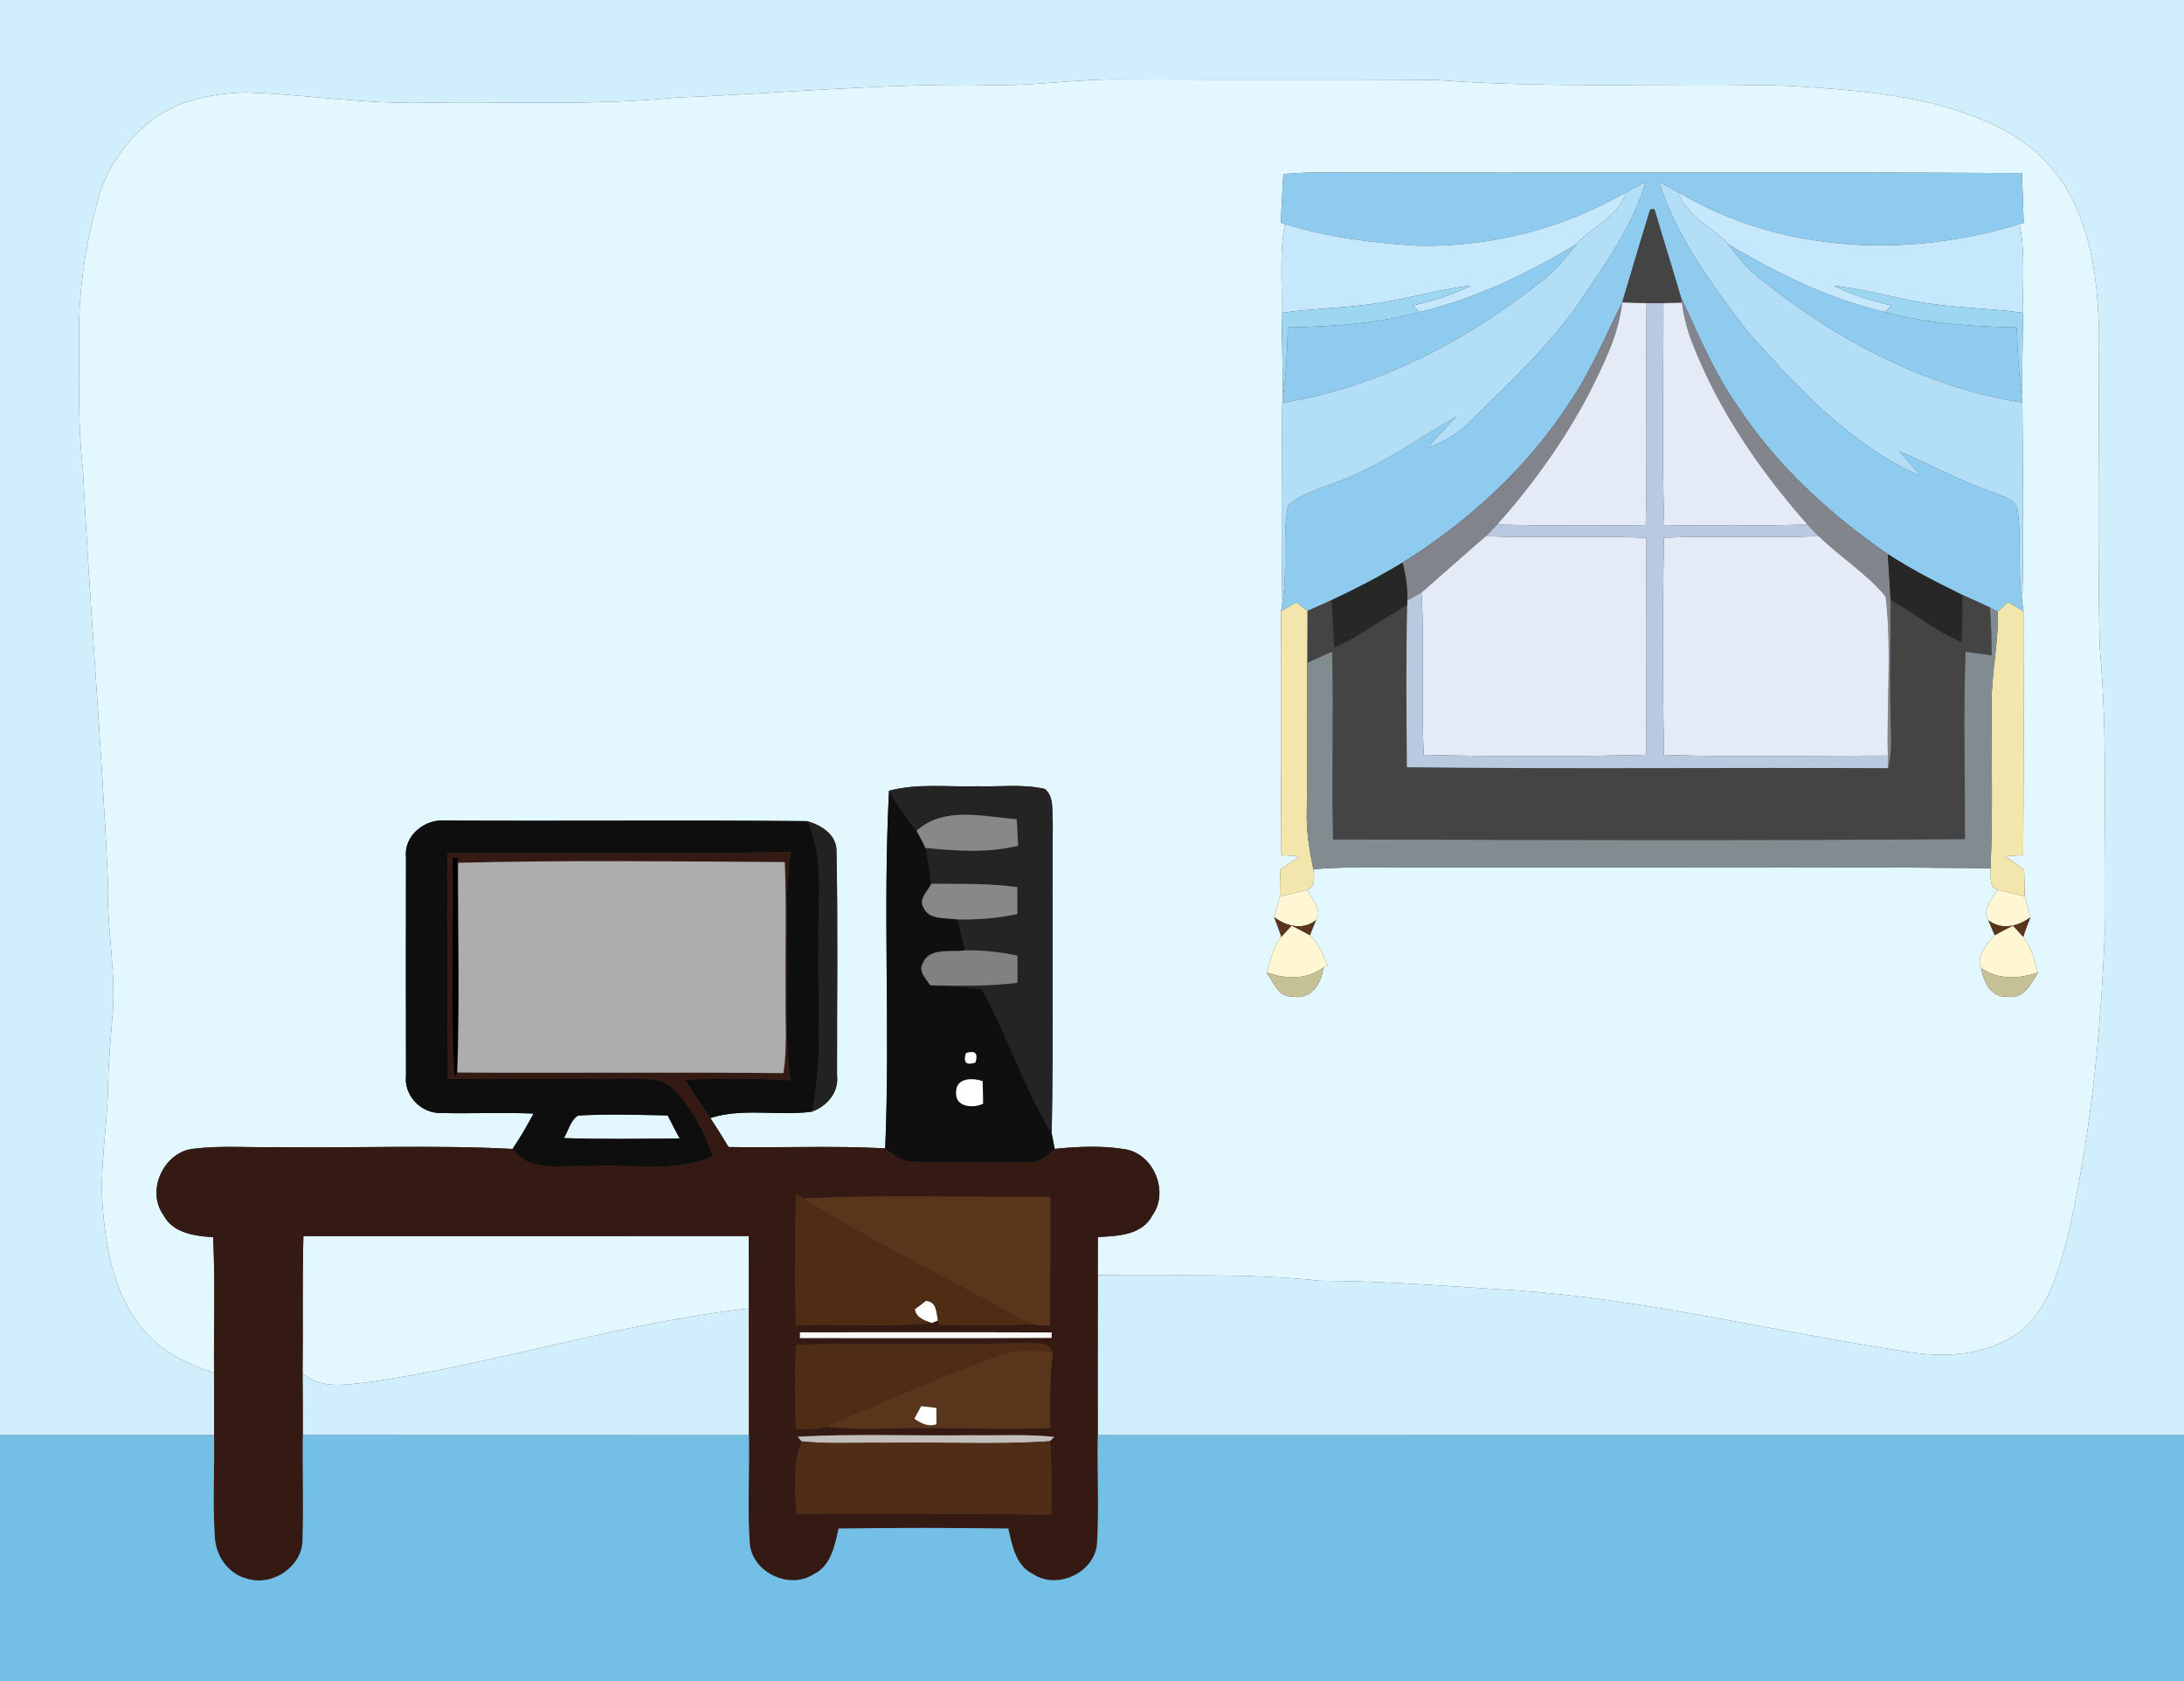 <?xml version="1.0" encoding="UTF-8" ?>
<!DOCTYPE svg PUBLIC "-//W3C//DTD SVG 1.1//EN" "http://www.w3.org/Graphics/SVG/1.1/DTD/svg11.dtd">
<svg width="382pt" height="294pt" viewBox="0 0 382 294" version="1.1" xmlns="http://www.w3.org/2000/svg">
<rect x="0" y="0" width="382" height="294" fill="#333333" stroke="none"/>
<g id="#d0eefcff">
<path fill="#d0eefc" opacity="1.00" d=" M 0.00 0.00 L 382.00 0.00 L 382.00 251.00 C 318.67 251.01 255.34 250.99 192.00 251.01 C 192.00 241.68 191.99 232.35 192.01 223.01 C 205.00 223.20 218.02 222.61 230.97 223.99 C 242.41 224.02 253.83 224.99 265.25 225.68 C 288.08 227.28 310.35 232.89 332.93 236.30 C 339.94 237.57 347.80 237.17 353.64 232.66 C 358.35 228.63 360.02 222.32 361.60 216.57 C 365.64 199.00 367.44 180.98 368.14 162.99 C 367.87 146.34 368.79 129.65 367.24 113.04 C 366.87 94.70 367.12 76.34 367.14 58.00 C 366.91 49.58 365.92 40.79 361.67 33.37 C 358.65 28.12 353.83 24.07 348.32 21.65 C 337.28 16.56 324.97 15.81 313.03 15.01 C 292.37 14.42 271.65 15.60 251.02 13.97 C 232.68 13.87 214.34 13.97 196.00 13.89 C 188.32 13.78 180.69 15.11 173.00 14.87 C 154.63 14.54 136.33 16.36 117.99 17.09 C 103.70 18.52 89.33 17.73 75.00 17.96 C 64.30 18.31 53.71 16.53 43.04 16.17 C 36.72 16.32 29.95 17.74 25.18 22.17 C 21.54 25.45 18.65 29.63 17.31 34.38 C 15.08 42.04 13.83 50.02 13.82 58.01 C 13.87 66.10 13.58 74.21 14.51 82.27 C 15.70 106.19 17.78 130.07 18.87 153.99 C 18.56 162.01 20.40 169.96 19.66 177.97 C 19.31 181.97 18.97 185.99 18.89 190.01 C 18.78 197.34 17.30 204.63 18.03 211.97 C 18.70 219.52 20.36 227.57 25.73 233.27 C 28.81 236.74 33.15 238.64 37.44 240.14 C 37.45 243.76 37.45 247.38 37.44 251.00 C 24.96 250.99 12.48 251.00 0.00 251.00 L 0.00 0.00 Z" />
<path fill="#d0eefc" opacity="1.00" d=" M 63.89 241.81 C 86.47 238.64 108.30 231.35 130.99 228.84 C 131.00 236.23 131.00 243.62 131.00 251.01 C 104.99 250.99 78.98 251.01 52.96 250.99 C 52.97 247.39 52.95 243.79 52.92 240.19 C 55.94 242.93 60.19 242.17 63.89 241.81 Z" />
</g>
<g id="#e3f7ffff">
<path fill="#e3f7ff" opacity="1.00" d=" M 173.00 14.87 C 180.69 15.11 188.32 13.78 196.00 13.89 C 214.34 13.97 232.68 13.87 251.02 13.97 C 271.65 15.60 292.37 14.42 313.03 15.01 C 324.97 15.81 337.28 16.56 348.32 21.65 C 353.83 24.07 358.65 28.12 361.67 33.37 C 365.92 40.79 366.91 49.58 367.14 58.00 C 367.12 76.34 366.87 94.70 367.24 113.04 C 368.79 129.65 367.87 146.34 368.14 162.99 C 367.44 180.98 365.64 199.00 361.60 216.57 C 360.02 222.32 358.35 228.63 353.64 232.66 C 347.80 237.17 339.94 237.57 332.93 236.30 C 310.35 232.89 288.08 227.28 265.25 225.68 C 253.83 224.99 242.41 224.02 230.97 223.99 C 218.02 222.61 205.00 223.20 192.01 223.01 C 192.01 220.79 192.02 218.56 192.02 216.34 C 195.46 216.17 199.75 216.05 201.57 212.54 C 204.51 208.43 201.82 201.85 196.85 201.00 C 192.76 200.31 188.58 200.52 184.47 200.92 C 184.34 200.25 184.08 198.91 183.95 198.25 C 184.31 180.15 183.98 162.05 184.14 143.95 C 183.93 141.98 184.49 139.38 182.74 137.97 C 178.90 137.08 174.90 137.63 171.00 137.51 C 165.84 137.67 160.56 136.95 155.50 138.29 C 154.40 159.10 155.71 180.01 154.83 200.83 C 145.71 200.34 136.56 200.77 127.43 200.60 C 126.40 198.89 125.35 197.19 124.25 195.53 C 129.99 193.70 136.11 195.22 142.00 194.42 C 144.69 193.42 146.76 191.05 146.40 188.04 C 146.38 175.02 146.57 161.99 146.31 148.98 C 146.40 146.02 143.71 144.33 141.20 143.61 C 120.12 143.41 99.04 143.62 77.96 143.50 C 74.33 143.16 70.60 146.10 71.01 149.94 C 70.98 162.64 70.99 175.36 71.01 188.06 C 70.60 191.54 73.60 194.73 77.07 194.65 C 82.48 194.79 87.90 194.51 93.32 194.75 C 92.19 196.86 91.01 198.95 89.65 200.93 C 75.79 200.21 61.88 200.82 48.00 200.62 C 43.35 200.71 38.68 200.32 34.05 200.88 C 28.79 201.25 25.49 208.08 28.53 212.40 C 30.15 215.65 34.04 216.17 37.27 216.37 C 37.68 224.29 37.36 232.22 37.44 240.14 C 33.15 238.64 28.81 236.74 25.73 233.27 C 20.36 227.57 18.70 219.52 18.03 211.97 C 17.30 204.63 18.78 197.34 18.89 190.01 C 18.97 185.99 19.31 181.97 19.66 177.97 C 20.40 169.96 18.56 162.01 18.87 153.99 C 17.78 130.07 15.70 106.19 14.51 82.27 C 13.58 74.21 13.87 66.10 13.82 58.01 C 13.83 50.02 15.08 42.04 17.31 34.38 C 18.65 29.63 21.54 25.45 25.18 22.17 C 29.95 17.74 36.72 16.32 43.04 16.17 C 53.71 16.53 64.30 18.31 75.00 17.96 C 89.33 17.73 103.70 18.52 117.99 17.09 C 136.33 16.36 154.63 14.54 173.00 14.87 M 224.47 30.44 C 224.29 33.28 224.15 36.12 224.03 38.96 L 224.76 39.17 C 223.73 44.29 224.30 49.53 224.16 54.70 C 224.28 59.61 224.30 64.52 224.41 69.43 L 224.28 70.44 C 224.16 82.06 224.08 93.68 224.30 105.30 C 224.25 105.70 224.14 106.50 224.08 106.90 C 224.02 121.11 224.04 135.33 224.12 149.54 C 225.17 149.59 226.22 149.70 227.28 149.76 C 226.16 150.55 225.03 151.32 223.90 152.09 C 223.88 153.65 223.87 155.21 223.86 156.78 C 223.52 157.99 223.19 159.20 222.87 160.42 C 223.33 161.55 223.73 162.70 224.13 163.85 C 222.59 165.58 222.24 167.97 221.54 170.09 C 222.74 171.74 223.56 174.42 226.06 174.27 C 229.21 174.97 231.23 172.00 231.44 169.22 L 232.20 168.83 C 231.34 167.00 230.72 164.91 229.10 163.58 C 229.45 162.69 229.81 161.80 230.19 160.92 C 231.44 159.14 229.38 157.15 228.65 155.58 C 230.10 155.23 229.89 153.15 229.71 152.01 C 237.46 151.40 245.24 151.81 253.00 151.69 C 284.72 151.79 316.44 151.51 348.16 151.84 C 348.31 153.01 347.79 155.24 349.35 155.58 C 348.57 157.20 346.60 159.05 347.78 160.95 C 348.16 161.82 348.54 162.70 348.90 163.58 C 347.53 164.98 345.56 167.30 346.52 169.30 C 346.93 171.62 348.18 174.47 351.00 174.30 C 353.87 174.85 355.26 172.15 356.46 170.09 C 355.75 167.96 355.41 165.58 353.87 163.85 C 354.26 162.70 354.67 161.55 355.13 160.43 C 354.80 159.20 354.47 157.98 354.14 156.76 C 354.10 155.20 354.07 153.65 354.04 152.10 C 352.94 151.32 351.84 150.54 350.76 149.75 C 351.79 149.68 352.83 149.61 353.87 149.55 C 353.97 135.34 353.96 121.12 353.92 106.90 C 353.87 106.50 353.76 105.71 353.71 105.31 C 354.00 93.68 353.80 82.04 353.73 70.41 L 353.61 69.42 C 353.74 64.52 353.75 59.61 353.86 54.71 C 353.71 49.53 354.29 44.29 353.25 39.18 L 353.96 38.97 C 353.85 36.08 353.76 33.18 353.66 30.28 C 313.44 30.04 273.22 30.30 233.00 30.15 C 230.15 30.10 227.30 30.21 224.47 30.44 Z" />
<path fill="#e3f7ff" opacity="1.00" d=" M 101.13 195.09 C 106.34 194.80 111.56 194.98 116.78 195.07 C 117.45 196.43 118.16 197.77 118.89 199.12 C 112.13 199.15 105.37 199.27 98.62 199.04 C 99.45 197.74 99.74 195.92 101.13 195.09 Z" />
<path fill="#e3f7ff" opacity="1.00" d=" M 53.07 216.18 C 79.03 216.17 104.99 216.20 130.96 216.17 C 131.00 220.39 131.00 224.62 130.99 228.84 C 108.30 231.35 86.47 238.64 63.89 241.81 C 60.19 242.17 55.94 242.93 52.92 240.19 C 53.03 232.18 52.84 224.18 53.07 216.18 Z" />
</g>
<g id="#8ecbefff">
<path fill="#8ecbef" opacity="1.00" d=" M 224.47 30.44 C 227.30 30.21 230.15 30.10 233.00 30.15 C 273.22 30.30 313.44 30.04 353.66 30.28 C 353.76 33.18 353.85 36.08 353.96 38.97 L 353.25 39.18 C 333.65 45.24 311.44 44.28 293.57 33.63 C 292.44 33.01 291.30 32.39 290.17 31.79 C 293.29 41.62 299.62 50.03 305.80 58.14 C 314.52 67.88 323.78 77.95 335.98 83.28 C 334.71 81.80 333.43 80.34 332.14 78.87 C 337.74 81.27 343.08 84.25 348.87 86.18 C 350.28 86.93 352.62 87.25 352.88 89.15 C 353.65 94.50 352.83 99.96 353.71 105.31 C 353.76 105.71 353.87 106.50 353.92 106.90 C 353.02 106.37 352.13 105.84 351.24 105.32 C 350.63 105.86 350.02 106.41 349.42 106.96 C 349.08 106.78 348.41 106.43 348.07 106.25 C 346.46 105.49 344.83 104.79 343.22 104.04 C 338.76 101.88 334.35 99.60 330.19 96.91 C 320.05 89.91 310.77 81.43 303.96 71.09 C 299.78 65.19 297.07 58.46 293.99 51.96 C 292.49 46.82 290.88 41.72 289.37 36.59 C 289.18 36.60 288.82 36.62 288.64 36.63 C 286.96 42.04 285.37 47.47 283.74 52.89 C 280.75 58.82 278.23 65.02 274.45 70.52 C 267.03 81.88 256.80 91.22 245.33 98.39 C 241.32 100.81 237.17 102.97 232.93 104.95 C 231.52 105.60 230.10 106.22 228.69 106.85 C 228.03 106.35 227.38 105.85 226.73 105.35 C 225.84 105.86 224.96 106.38 224.08 106.90 C 224.14 106.50 224.25 105.70 224.30 105.30 C 225.30 99.70 224.20 93.94 225.30 88.36 C 228.64 85.58 233.17 84.91 236.99 82.98 C 243.28 80.25 248.84 76.17 254.80 72.84 C 253.05 74.61 251.33 76.42 249.71 78.32 C 252.35 77.32 254.88 75.97 256.87 73.92 C 263.64 67.32 270.65 60.84 276.10 53.06 C 280.64 46.36 285.53 39.66 287.82 31.79 C 286.68 32.39 285.56 33.01 284.43 33.62 C 273.41 39.99 260.65 43.27 247.93 42.97 C 240.11 42.53 232.26 41.51 224.76 39.17 L 224.03 38.96 C 224.15 36.12 224.29 33.28 224.47 30.44 Z" />
<path fill="#8ecbef" opacity="1.00" d=" M 248.30 54.57 C 258.08 52.22 267.24 47.84 275.80 42.63 C 274.04 44.90 272.24 47.17 269.95 48.93 C 256.71 59.51 241.15 67.76 224.28 70.44 L 224.41 69.43 C 224.95 65.40 225.15 61.33 225.26 57.27 C 233.00 57.10 240.80 56.65 248.30 54.57 Z" />
<path fill="#8ecbef" opacity="1.00" d=" M 302.20 42.63 C 310.76 47.83 319.91 52.24 329.70 54.57 C 337.20 56.64 345.00 57.11 352.75 57.26 C 352.87 61.32 353.08 65.39 353.61 69.42 L 353.73 70.41 C 336.85 67.75 321.29 59.52 308.05 48.93 C 305.75 47.18 303.95 44.90 302.20 42.63 Z" />
</g>
<g id="#b2def7ff">
<path fill="#b2def7" opacity="1.00" d=" M 284.43 33.62 C 285.56 33.01 286.68 32.39 287.82 31.79 C 285.53 39.66 280.64 46.36 276.10 53.06 C 270.65 60.84 263.64 67.32 256.87 73.92 C 254.88 75.97 252.35 77.32 249.71 78.32 C 251.33 76.42 253.05 74.61 254.80 72.84 C 248.84 76.17 243.28 80.25 236.99 82.98 C 233.17 84.91 228.64 85.58 225.30 88.36 C 224.20 93.94 225.30 99.70 224.30 105.30 C 224.08 93.68 224.16 82.06 224.28 70.44 C 241.15 67.76 256.71 59.51 269.95 48.93 C 272.24 47.17 274.04 44.90 275.80 42.63 C 278.60 39.57 283.15 37.85 284.43 33.62 Z" />
<path fill="#b2def7" opacity="1.00" d=" M 290.17 31.79 C 291.30 32.39 292.44 33.01 293.57 33.63 C 294.84 37.85 299.40 39.56 302.20 42.63 C 303.95 44.90 305.75 47.18 308.05 48.93 C 321.29 59.52 336.85 67.75 353.73 70.41 C 353.80 82.04 354.00 93.68 353.71 105.31 C 352.83 99.96 353.65 94.50 352.88 89.15 C 352.62 87.25 350.28 86.93 348.87 86.18 C 343.08 84.25 337.74 81.27 332.14 78.87 C 333.43 80.34 334.71 81.80 335.98 83.28 C 323.78 77.95 314.52 67.88 305.80 58.14 C 299.62 50.03 293.29 41.62 290.17 31.79 Z" />
</g>
<g id="#c5e8fcff">
<path fill="#c5e8fc" opacity="1.00" d=" M 247.93 42.97 C 260.65 43.27 273.41 39.99 284.43 33.62 C 283.15 37.85 278.60 39.57 275.80 42.63 C 267.24 47.84 258.08 52.22 248.30 54.57 C 248.01 54.28 247.43 53.70 247.13 53.41 C 250.60 52.60 254.05 51.61 257.22 49.96 C 251.41 50.61 245.82 52.40 240.03 53.16 C 234.76 53.89 229.43 53.98 224.16 54.70 C 224.30 49.53 223.73 44.29 224.76 39.17 C 232.26 41.51 240.11 42.53 247.93 42.97 Z" />
<path fill="#c5e8fc" opacity="1.00" d=" M 302.20 42.63 C 299.40 39.56 294.84 37.85 293.57 33.63 C 311.44 44.28 333.65 45.24 353.25 39.18 C 354.29 44.29 353.71 49.53 353.86 54.71 C 347.68 53.85 341.40 53.87 335.26 52.73 C 330.42 51.87 325.67 50.50 320.78 49.96 C 323.95 51.61 327.39 52.60 330.86 53.41 C 330.57 53.70 329.99 54.28 329.70 54.57 C 319.91 52.24 310.76 47.83 302.20 42.63 Z" />
</g>
<g id="#444444ff">
<path fill="#444444" opacity="1.00" d=" M 288.64 36.63 C 288.82 36.62 289.18 36.60 289.37 36.59 C 290.88 41.72 292.49 46.82 293.99 51.96 L 294.17 52.94 C 293.36 52.96 291.75 53.00 290.95 53.02 C 290.21 53.02 288.73 53.02 288.00 53.02 C 286.57 52.99 285.15 52.95 283.74 52.89 C 285.37 47.47 286.96 42.04 288.64 36.63 Z" />
<path fill="#444444" opacity="1.00" d=" M 343.22 104.04 C 344.83 104.79 346.46 105.49 348.07 106.25 C 348.26 109.03 348.34 111.82 348.37 114.62 C 346.84 114.41 345.32 114.20 343.80 113.99 C 343.38 124.91 343.73 135.84 343.69 146.76 C 306.85 147.03 270.01 146.91 233.17 146.82 C 232.87 135.86 233.28 124.90 233.00 113.95 C 231.55 114.60 230.10 115.26 228.65 115.92 C 228.66 112.90 228.67 109.87 228.69 106.85 C 230.10 106.22 231.52 105.60 232.93 104.95 C 233.06 107.71 233.21 110.47 233.39 113.23 C 237.93 111.28 241.80 108.18 246.12 105.83 C 245.91 115.28 246.00 124.74 246.07 134.18 C 274.12 134.51 302.19 134.21 330.25 134.34 C 331.01 131.28 330.72 128.11 330.67 125.00 C 330.49 118.30 330.72 111.61 330.68 104.92 C 334.86 107.29 338.61 110.38 343.06 112.26 C 343.20 109.52 343.26 106.78 343.22 104.04 Z" />
</g>
<g id="#9dd6f1ff">
<path fill="#9dd6f1" opacity="1.00" d=" M 240.03 53.16 C 245.82 52.40 251.41 50.61 257.22 49.96 C 254.05 51.61 250.60 52.60 247.13 53.41 C 247.43 53.70 248.01 54.28 248.30 54.57 C 240.80 56.65 233.00 57.10 225.26 57.27 C 225.15 61.33 224.95 65.40 224.41 69.43 C 224.30 64.52 224.28 59.61 224.16 54.70 C 229.43 53.98 234.76 53.89 240.03 53.16 Z" />
<path fill="#9dd6f1" opacity="1.00" d=" M 320.78 49.96 C 325.67 50.50 330.42 51.87 335.26 52.73 C 341.40 53.87 347.68 53.85 353.86 54.71 C 353.75 59.61 353.74 64.52 353.61 69.42 C 353.08 65.39 352.87 61.32 352.75 57.26 C 345.00 57.11 337.20 56.64 329.70 54.57 C 329.99 54.28 330.57 53.70 330.86 53.41 C 327.39 52.60 323.95 51.61 320.78 49.96 Z" />
</g>
<g id="#82868cff">
<path fill="#82868c" opacity="1.00" d=" M 293.99 51.96 C 297.07 58.46 299.78 65.19 303.96 71.09 C 310.77 81.43 320.05 89.91 330.19 96.91 C 330.35 99.58 330.56 102.24 330.68 104.92 C 330.72 111.61 330.49 118.30 330.67 125.00 C 330.72 128.11 331.01 131.28 330.25 134.34 C 330.24 133.79 330.21 132.70 330.20 132.15 C 329.98 122.89 330.89 113.54 329.82 104.34 C 326.46 100.28 321.89 97.46 318.13 93.79 C 317.45 93.13 316.79 92.46 316.16 91.76 C 307.84 82.33 300.57 71.78 296.00 60.00 C 295.09 57.73 294.53 55.34 294.17 52.94 L 293.99 51.96 Z" />
</g>
<g id="#81858bff">
<path fill="#81858b" opacity="1.00" d=" M 274.45 70.52 C 278.23 65.02 280.75 58.82 283.74 52.89 C 283.11 58.64 280.40 63.86 277.87 68.97 C 273.50 77.19 268.05 84.82 261.84 91.76 C 261.20 92.45 260.54 93.13 259.87 93.79 C 256.09 97.04 252.38 100.37 248.62 103.64 C 247.80 104.11 246.98 104.56 246.14 105.00 C 246.22 102.76 245.86 100.55 245.33 98.39 C 256.80 91.22 267.03 81.88 274.45 70.52 Z" />
</g>
<g id="#e4ebf7ff">
<path fill="#e4ebf7" opacity="1.00" d=" M 283.74 52.89 C 285.15 52.95 286.57 52.99 288.00 53.02 C 287.83 65.96 288.15 78.90 287.85 91.84 C 279.18 91.99 270.51 91.95 261.84 91.76 C 268.05 84.82 273.50 77.19 277.87 68.97 C 280.40 63.86 283.11 58.64 283.74 52.89 Z" />
<path fill="#e4ebf7" opacity="1.00" d=" M 290.95 53.02 C 291.75 53.00 293.36 52.96 294.17 52.94 C 294.53 55.34 295.09 57.73 296.00 60.00 C 300.57 71.78 307.84 82.33 316.16 91.76 C 307.81 91.95 299.45 92.00 291.09 91.84 C 290.65 78.91 290.97 65.96 290.95 53.02 Z" />
<path fill="#e4ebf7" opacity="1.00" d=" M 248.62 103.64 C 252.38 100.37 256.09 97.04 259.87 93.79 C 269.21 94.11 278.55 93.70 287.89 94.05 C 288.02 106.70 288.02 119.36 287.89 132.01 C 274.94 132.35 261.97 132.33 249.02 132.02 C 248.56 122.57 249.20 113.10 248.62 103.64 Z" />
<path fill="#e4ebf7" opacity="1.00" d=" M 291.04 94.04 C 300.06 93.71 309.10 94.10 318.13 93.79 C 321.89 97.46 326.46 100.28 329.82 104.34 C 330.89 113.54 329.98 122.89 330.20 132.15 C 317.15 132.14 304.08 132.45 291.04 132.02 C 290.80 119.37 290.79 106.70 291.04 94.04 Z" />
</g>
<g id="#b8c9e0ff">
<path fill="#b8c9e0" opacity="1.00" d=" M 288.00 53.02 C 288.73 53.02 290.21 53.02 290.95 53.02 C 290.97 65.96 290.65 78.91 291.09 91.84 C 299.45 92.00 307.81 91.95 316.16 91.76 C 316.79 92.46 317.45 93.13 318.13 93.79 C 309.10 94.10 300.06 93.71 291.04 94.04 C 290.79 106.70 290.80 119.37 291.04 132.02 C 304.08 132.45 317.15 132.14 330.20 132.15 C 330.21 132.70 330.24 133.79 330.25 134.34 C 302.19 134.21 274.12 134.51 246.07 134.18 C 246.00 124.74 245.91 115.28 246.12 105.83 L 246.14 105.00 C 246.98 104.56 247.80 104.11 248.62 103.64 C 249.20 113.10 248.56 122.57 249.02 132.02 C 261.97 132.33 274.94 132.35 287.89 132.01 C 288.02 119.36 288.02 106.70 287.89 94.05 C 278.55 93.70 269.21 94.11 259.87 93.79 C 260.54 93.13 261.20 92.45 261.84 91.76 C 270.51 91.95 279.18 91.99 287.85 91.84 C 288.15 78.90 287.83 65.96 288.00 53.02 Z" />
</g>
<g id="#272727ff">
<path fill="#272727" opacity="1.00" d=" M 330.19 96.91 C 334.35 99.60 338.76 101.88 343.22 104.04 C 343.26 106.78 343.20 109.52 343.06 112.26 C 338.61 110.38 334.86 107.29 330.68 104.92 C 330.56 102.24 330.35 99.58 330.19 96.91 Z" />
<path fill="#272727" opacity="1.00" d=" M 232.93 104.95 C 237.17 102.97 241.32 100.81 245.33 98.39 C 245.86 100.55 246.22 102.76 246.14 105.00 L 246.12 105.83 C 241.80 108.18 237.93 111.28 233.39 113.23 C 233.21 110.47 233.06 107.71 232.93 104.95 Z" />
</g>
<g id="#f2e6adff">
<path fill="#f2e6ad" opacity="1.00" d=" M 224.08 106.90 C 224.96 106.38 225.84 105.86 226.73 105.35 C 227.38 105.85 228.03 106.35 228.69 106.85 C 228.67 109.87 228.66 112.90 228.65 115.92 C 228.60 124.62 228.70 133.31 228.57 142.00 C 228.47 145.38 229.04 148.71 229.71 152.01 C 229.89 153.15 230.10 155.23 228.65 155.58 C 227.07 156.03 225.46 156.40 223.86 156.78 C 223.87 155.21 223.88 153.65 223.90 152.09 C 225.03 151.32 226.16 150.55 227.28 149.76 C 226.22 149.70 225.17 149.59 224.12 149.54 C 224.04 135.33 224.02 121.11 224.08 106.90 Z" />
<path fill="#f2e6ad" opacity="1.00" d=" M 351.24 105.32 C 352.13 105.84 353.02 106.37 353.92 106.90 C 353.96 121.12 353.97 135.34 353.87 149.55 C 352.83 149.61 351.79 149.68 350.76 149.75 C 351.84 150.54 352.94 151.32 354.04 152.10 C 354.07 153.65 354.10 155.20 354.14 156.76 C 352.53 156.39 350.93 156.03 349.35 155.58 C 347.79 155.24 348.31 153.01 348.16 151.84 C 348.58 142.22 348.31 132.59 348.34 122.97 C 348.34 117.61 349.59 112.33 349.42 106.96 C 350.02 106.41 350.63 105.86 351.24 105.32 Z" />
</g>
<g id="#818c91ff">
<path fill="#818c91" opacity="1.00" d=" M 348.07 106.25 C 348.41 106.43 349.08 106.78 349.42 106.96 C 349.59 112.33 348.34 117.61 348.34 122.97 C 348.31 132.59 348.58 142.22 348.16 151.84 C 316.44 151.51 284.72 151.79 253.00 151.69 C 245.24 151.81 237.46 151.40 229.71 152.01 C 229.04 148.71 228.47 145.38 228.57 142.00 C 228.70 133.31 228.60 124.62 228.65 115.92 C 230.10 115.26 231.55 114.60 233.00 113.95 C 233.28 124.90 232.87 135.86 233.17 146.82 C 270.01 146.91 306.85 147.03 343.69 146.76 C 343.73 135.84 343.38 124.91 343.80 113.99 C 345.32 114.20 346.84 114.41 348.37 114.62 C 348.34 111.82 348.26 109.03 348.07 106.25 Z" />
</g>
<g id="#242424ff">
<path fill="#242424" opacity="1.00" d=" M 155.50 138.29 C 160.56 136.95 165.84 137.67 171.00 137.51 C 174.90 137.63 178.90 137.08 182.74 137.97 C 184.49 139.38 183.93 141.98 184.14 143.95 C 183.98 162.05 184.31 180.15 183.95 198.25 C 179.10 190.25 176.22 181.21 171.76 173.05 C 168.76 172.56 165.71 172.62 162.69 172.32 C 167.78 172.39 172.89 172.54 177.96 171.87 C 177.96 170.29 177.97 168.71 177.97 167.13 C 174.95 166.48 171.87 166.16 168.78 166.21 C 168.31 164.42 167.90 162.63 167.54 160.81 C 171.03 160.86 174.52 160.59 177.94 159.86 C 177.94 158.29 177.94 156.72 177.93 155.15 C 172.94 154.45 167.90 154.60 162.88 154.56 C 162.62 152.46 162.32 150.36 161.87 148.30 C 167.26 148.81 172.77 149.22 178.08 147.91 C 178.00 146.37 177.91 144.82 177.83 143.28 C 172.05 142.81 165.06 140.96 160.31 145.30 C 158.51 143.10 156.86 140.78 155.50 138.29 Z" />
</g>
<g id="#0f0f0fff">
<path fill="#0f0f0f" opacity="1.00" d=" M 154.83 200.83 C 155.71 180.01 154.40 159.10 155.50 138.29 C 156.86 140.78 158.51 143.10 160.31 145.30 C 160.87 146.28 161.40 147.27 161.87 148.30 C 162.32 150.36 162.62 152.46 162.88 154.56 C 162.34 155.81 160.70 157.10 161.44 158.58 C 162.42 160.98 165.46 160.48 167.54 160.81 C 167.90 162.63 168.31 164.42 168.78 166.21 C 166.34 166.60 162.63 165.60 161.41 168.43 C 160.55 169.91 161.99 171.14 162.69 172.32 C 165.71 172.62 168.76 172.56 171.76 173.05 C 176.22 181.21 179.10 190.25 183.95 198.25 C 184.08 198.91 184.34 200.25 184.47 200.92 C 183.15 201.94 181.90 203.42 180.04 203.23 C 173.35 203.31 166.64 203.28 159.94 203.18 C 157.91 203.31 156.30 202.04 154.83 200.83 M 168.96 184.17 C 168.43 185.80 168.98 186.36 170.61 185.83 C 171.12 184.21 170.57 183.66 168.96 184.17 M 167.23 191.04 C 167.05 193.61 170.16 193.89 171.95 193.03 C 171.94 191.70 171.91 190.38 171.87 189.07 C 170.09 188.46 167.18 188.48 167.23 191.04 Z" />
</g>
<g id="#888888ff">
<path fill="#888888" opacity="1.00" d=" M 160.31 145.30 C 165.06 140.96 172.05 142.81 177.83 143.28 C 177.91 144.82 178.00 146.37 178.08 147.91 C 172.77 149.22 167.26 148.81 161.87 148.30 C 161.40 147.27 160.87 146.28 160.31 145.30 Z" />
<path fill="#888888" opacity="1.00" d=" M 161.44 158.58 C 160.70 157.10 162.34 155.81 162.88 154.56 C 167.90 154.60 172.94 154.45 177.93 155.15 C 177.94 156.72 177.94 158.29 177.94 159.86 C 174.52 160.59 171.03 160.86 167.54 160.81 C 165.46 160.48 162.42 160.98 161.44 158.58 Z" />
</g>
<g id="#0e0e0eff">
<path fill="#0e0e0e" opacity="1.00" d=" M 71.01 149.94 C 70.60 146.10 74.33 143.16 77.96 143.50 C 99.04 143.62 120.12 143.41 141.20 143.61 C 144.35 150.32 142.93 157.86 143.17 165.00 C 142.90 174.81 144.06 184.74 142.00 194.42 C 136.11 195.22 129.99 193.70 124.25 195.53 C 122.74 193.33 121.26 191.12 119.84 188.86 C 125.98 188.47 132.13 188.63 138.27 188.92 C 137.48 183.31 137.58 177.64 137.68 172.00 C 137.84 164.33 137.11 156.61 138.36 149.00 C 118.34 149.41 98.32 148.94 78.31 149.24 C 78.32 162.39 78.27 175.53 78.34 188.68 C 89.24 188.73 100.14 188.64 111.04 188.61 C 113.29 188.76 115.94 188.58 117.65 190.34 C 120.98 193.59 123.10 197.85 124.70 202.18 C 117.88 205.27 110.22 203.47 103.00 203.96 C 98.53 203.62 92.67 205.27 89.65 200.93 C 91.01 198.95 92.19 196.86 93.32 194.75 C 87.90 194.51 82.48 194.79 77.07 194.65 C 73.60 194.73 70.60 191.54 71.01 188.06 C 70.99 175.36 70.98 162.64 71.01 149.94 M 101.13 195.09 C 99.74 195.92 99.45 197.74 98.62 199.04 C 105.37 199.27 112.13 199.15 118.89 199.12 C 118.16 197.77 117.45 196.43 116.78 195.07 C 111.56 194.98 106.34 194.80 101.13 195.09 Z" />
</g>
<g id="#222222ff">
<path fill="#222222" opacity="1.00" d=" M 141.20 143.61 C 143.71 144.33 146.40 146.02 146.31 148.98 C 146.57 161.99 146.38 175.02 146.40 188.04 C 146.76 191.05 144.69 193.42 142.00 194.42 C 144.06 184.74 142.90 174.81 143.17 165.00 C 142.93 157.86 144.35 150.32 141.20 143.61 Z" />
</g>
<g id="#351913ff">
<path fill="#351913" opacity="1.00" d=" M 78.31 149.24 C 98.32 148.94 118.34 149.41 138.36 149.00 C 137.11 156.61 137.84 164.33 137.68 172.00 C 137.58 177.64 137.48 183.31 138.27 188.92 C 132.13 188.63 125.98 188.47 119.84 188.86 C 121.26 191.12 122.74 193.33 124.25 195.53 C 125.35 197.19 126.40 198.89 127.43 200.60 C 136.56 200.77 145.71 200.34 154.83 200.83 C 156.30 202.04 157.91 203.31 159.94 203.18 C 166.64 203.28 173.35 203.31 180.04 203.23 C 181.90 203.42 183.15 201.94 184.47 200.92 C 188.58 200.52 192.76 200.31 196.85 201.00 C 201.82 201.85 204.51 208.43 201.57 212.54 C 199.75 216.05 195.46 216.17 192.02 216.34 C 192.02 218.56 192.01 220.79 192.01 223.01 C 191.99 232.35 192.00 241.68 192.00 251.01 C 191.88 257.33 192.25 263.66 191.88 269.97 C 191.45 275.04 184.93 278.10 180.70 275.29 C 177.66 273.82 177.03 270.27 176.36 267.32 C 166.47 267.19 156.57 267.18 146.68 267.32 C 146.00 270.28 145.37 273.85 142.32 275.31 C 138.06 278.08 131.63 275.02 131.14 269.97 C 130.72 263.66 131.12 257.33 131.00 251.01 C 131.00 243.62 131.00 236.23 130.99 228.84 C 131.00 224.62 131.00 220.39 130.96 216.17 C 104.99 216.20 79.03 216.17 53.07 216.18 C 52.84 224.18 53.03 232.18 52.92 240.19 C 52.95 243.79 52.97 247.39 52.96 250.99 C 52.88 257.01 53.11 263.03 52.91 269.04 C 53.11 273.88 47.63 277.56 43.15 276.07 C 39.88 275.25 37.72 272.03 37.57 268.76 C 37.18 262.85 37.54 256.92 37.44 251.00 C 37.45 247.38 37.45 243.76 37.44 240.14 C 37.36 232.22 37.68 224.29 37.27 216.37 C 34.04 216.17 30.15 215.65 28.53 212.40 C 25.49 208.08 28.79 201.25 34.05 200.88 C 38.68 200.32 43.35 200.71 48.00 200.62 C 61.88 200.82 75.79 200.21 89.65 200.93 C 92.67 205.27 98.53 203.62 103.00 203.96 C 110.22 203.47 117.88 205.27 124.70 202.18 C 123.10 197.85 120.98 193.59 117.65 190.34 C 115.94 188.58 113.29 188.76 111.04 188.61 C 100.14 188.64 89.24 188.73 78.34 188.68 C 78.27 175.53 78.32 162.39 78.31 149.24 M 79.16 150.04 C 79.36 162.81 78.76 175.61 79.48 188.36 L 79.98 187.57 C 99.00 187.70 118.02 187.47 137.03 187.68 C 137.73 183.15 137.33 178.56 137.41 174.00 C 137.33 166.26 137.58 158.51 137.27 150.77 C 118.22 150.65 99.15 150.41 80.12 150.89 L 80.11 150.02 L 79.16 150.04 M 139.24 208.82 C 138.95 216.46 139.09 224.12 139.17 231.76 C 147.10 231.53 155.07 232.14 162.97 231.38 L 164.07 230.93 L 164.23 231.73 C 169.58 231.69 174.93 231.90 180.28 231.59 C 181.41 231.73 182.54 231.83 183.68 231.89 C 183.74 224.36 183.69 216.83 183.71 209.30 C 169.33 209.44 154.93 208.88 140.57 209.59 C 140.24 209.40 139.57 209.02 139.24 208.82 M 139.91 233.01 L 139.90 234.02 C 154.58 234.02 169.26 234.06 183.93 233.99 L 183.96 233.03 C 169.27 232.97 154.59 233.01 139.91 233.01 M 139.24 235.18 C 138.99 240.09 139.01 245.01 139.19 249.92 C 140.98 249.84 142.87 250.15 144.58 249.51 C 150.70 250.21 156.85 249.66 162.98 249.73 C 169.89 249.79 176.80 249.98 183.71 249.76 C 183.69 245.36 183.56 240.94 184.15 236.57 C 183.46 234.37 180.76 235.05 179.01 234.86 C 165.76 235.31 152.50 234.80 139.24 235.18 M 139.51 251.26 L 140.20 252.08 C 138.66 256.13 139.10 260.51 139.23 264.74 C 154.11 264.79 168.99 264.67 183.86 264.91 C 183.95 260.62 184.00 256.32 183.64 252.05 L 184.41 251.29 C 179.62 250.78 174.80 251.08 170.00 251.00 C 159.84 251.14 149.66 250.70 139.51 251.26 Z" />
</g>
<g id="#000000ff">
<path fill="#000000" opacity="1.00" d=" M 79.16 150.04 L 80.11 150.02 L 80.12 150.89 C 80.09 163.11 80.40 175.36 79.98 187.57 L 79.48 188.36 C 78.76 175.61 79.36 162.81 79.16 150.04 Z" />
</g>
<g id="#adadadff">
<path fill="#adadad" opacity="1.00" d=" M 80.12 150.89 C 99.15 150.41 118.22 150.65 137.27 150.77 C 137.58 158.51 137.33 166.26 137.41 174.00 C 137.33 178.56 137.73 183.15 137.03 187.68 C 118.02 187.47 99.00 187.70 79.98 187.57 C 80.40 175.36 80.09 163.11 80.12 150.89 Z" />
</g>
<g id="#fff7d4ff">
<path fill="#fff7d4" opacity="1.00" d=" M 223.86 156.78 C 225.46 156.40 227.07 156.03 228.65 155.58 C 229.38 157.15 231.44 159.14 230.19 160.92 C 227.88 162.74 225.09 162.03 222.87 160.42 C 223.19 159.20 223.52 157.99 223.86 156.78 Z" />
<path fill="#fff7d4" opacity="1.00" d=" M 349.35 155.58 C 350.93 156.03 352.53 156.39 354.14 156.76 C 354.47 157.98 354.80 159.20 355.13 160.43 C 352.90 162.05 350.13 162.71 347.78 160.95 C 346.60 159.05 348.57 157.20 349.35 155.58 Z" />
</g>
<g id="#59351cff">
<path fill="#59351c" opacity="1.00" d=" M 222.87 160.42 C 225.09 162.03 227.88 162.74 230.19 160.92 C 229.81 161.80 229.45 162.69 229.10 163.58 C 228.05 162.99 226.99 162.43 225.92 161.91 C 225.47 162.39 224.58 163.37 224.13 163.85 C 223.73 162.70 223.33 161.55 222.87 160.42 Z" />
<path fill="#59351c" opacity="1.00" d=" M 347.78 160.95 C 350.13 162.71 352.90 162.05 355.13 160.43 C 354.67 161.55 354.26 162.70 353.87 163.85 C 353.42 163.37 352.53 162.40 352.08 161.91 C 351.00 162.44 349.94 162.99 348.90 163.58 C 348.54 162.70 348.16 161.82 347.78 160.95 Z" />
<path fill="#59351c" opacity="1.00" d=" M 140.57 209.59 C 154.93 208.88 169.33 209.44 183.71 209.30 C 183.69 216.83 183.74 224.36 183.68 231.89 C 182.54 231.83 181.41 231.73 180.28 231.59 C 167.10 224.15 153.39 217.65 140.57 209.59 Z" />
<path fill="#59351c" opacity="1.00" d=" M 173.53 237.49 C 176.89 236.01 180.58 236.02 184.15 236.57 C 183.56 240.94 183.69 245.36 183.71 249.76 C 176.80 249.98 169.89 249.79 162.98 249.73 C 156.85 249.66 150.70 250.21 144.58 249.51 C 154.10 245.20 163.79 241.26 173.53 237.49 M 161.12 245.92 C 160.82 246.47 160.22 247.57 159.92 248.12 C 161.09 248.91 162.34 249.59 163.79 249.08 C 163.79 248.37 163.78 246.95 163.78 246.23 C 163.11 246.15 161.78 245.99 161.12 245.92 Z" />
</g>
<g id="#fff6d2ff">
<path fill="#fff6d2" opacity="1.00" d=" M 224.13 163.85 C 224.58 163.37 225.47 162.39 225.92 161.91 C 226.99 162.43 228.05 162.99 229.10 163.58 C 230.72 164.91 231.34 167.00 232.20 168.83 L 231.44 169.22 C 228.48 171.43 224.88 171.20 221.54 170.09 C 222.24 167.97 222.59 165.58 224.13 163.85 Z" />
<path fill="#fff6d2" opacity="1.00" d=" M 348.90 163.58 C 349.94 162.99 351.00 162.44 352.08 161.91 C 352.53 162.40 353.42 163.37 353.87 163.85 C 355.41 165.58 355.75 167.96 356.46 170.09 C 353.12 171.19 349.53 171.41 346.52 169.30 C 345.56 167.30 347.53 164.98 348.90 163.58 Z" />
</g>
<g id="#818181ff">
<path fill="#818181" opacity="1.00" d=" M 161.41 168.43 C 162.63 165.60 166.34 166.60 168.78 166.21 C 171.87 166.16 174.95 166.48 177.97 167.13 C 177.97 168.71 177.96 170.29 177.96 171.87 C 172.89 172.54 167.78 172.39 162.69 172.32 C 161.99 171.14 160.55 169.91 161.41 168.43 Z" />
</g>
<g id="#c6c096ff">
<path fill="#c6c096" opacity="1.00" d=" M 221.54 170.09 C 224.88 171.20 228.48 171.43 231.44 169.22 C 231.23 172.00 229.21 174.97 226.06 174.27 C 223.56 174.42 222.74 171.74 221.54 170.09 Z" />
<path fill="#c6c096" opacity="1.00" d=" M 346.52 169.30 C 349.53 171.41 353.12 171.19 356.46 170.09 C 355.26 172.15 353.87 174.85 351.00 174.30 C 348.18 174.47 346.93 171.62 346.52 169.30 Z" />
</g>
<g id="#ffffffff">
<path fill="#ffffff" opacity="1.00" d=" M 168.96 184.17 C 170.57 183.66 171.12 184.21 170.61 185.83 C 168.98 186.36 168.43 185.80 168.96 184.17 Z" />
<path fill="#ffffff" opacity="1.00" d=" M 167.23 191.04 C 167.18 188.48 170.09 188.46 171.87 189.07 C 171.91 190.38 171.94 191.70 171.95 193.03 C 170.16 193.89 167.05 193.61 167.23 191.04 Z" />
<path fill="#ffffff" opacity="1.00" d=" M 159.99 228.98 C 160.48 228.61 161.46 227.87 161.95 227.50 C 163.86 227.59 163.75 229.51 164.07 230.93 L 162.97 231.38 C 161.69 230.95 160.26 230.50 159.99 228.98 Z" />
<path fill="#ffffff" opacity="1.00" d=" M 161.12 245.92 C 161.78 245.99 163.11 246.15 163.78 246.23 C 163.78 246.95 163.79 248.37 163.79 249.08 C 162.34 249.59 161.09 248.91 159.92 248.12 C 160.22 247.57 160.82 246.47 161.12 245.92 Z" />
</g>
<g id="#4f2c14ff">
<path fill="#4f2c14" opacity="1.00" d=" M 139.24 208.82 C 139.57 209.02 140.24 209.40 140.57 209.59 C 153.39 217.65 167.10 224.15 180.28 231.59 C 174.93 231.90 169.58 231.69 164.23 231.73 L 164.07 230.93 C 163.75 229.51 163.86 227.59 161.95 227.50 C 161.46 227.87 160.48 228.61 159.99 228.98 C 160.26 230.50 161.69 230.95 162.97 231.38 C 155.07 232.14 147.10 231.53 139.17 231.76 C 139.09 224.12 138.95 216.46 139.24 208.82 Z" />
<path fill="#4f2c14" opacity="1.00" d=" M 139.24 235.18 C 152.50 234.80 165.76 235.31 179.01 234.86 C 180.76 235.05 183.46 234.37 184.15 236.57 C 180.58 236.02 176.89 236.01 173.53 237.49 C 163.79 241.26 154.10 245.20 144.58 249.51 C 142.87 250.15 140.98 249.84 139.19 249.92 C 139.01 245.01 138.99 240.09 139.24 235.18 Z" />
</g>
<g id="#f9f7f7ff">
<path fill="#f9f7f7" opacity="1.00" d=" M 139.91 233.01 C 154.59 233.01 169.27 232.97 183.96 233.03 L 183.93 233.99 C 169.26 234.06 154.58 234.02 139.90 234.02 L 139.91 233.01 Z" />
</g>
<g id="#73bfe5ff">
<path fill="#73bfe5" opacity="1.00" d=" M 0.00 251.00 C 12.48 251.00 24.96 250.99 37.44 251.00 C 37.54 256.92 37.18 262.85 37.57 268.76 C 37.72 272.03 39.88 275.25 43.15 276.07 C 47.63 277.56 53.11 273.88 52.91 269.04 C 53.11 263.03 52.88 257.01 52.96 250.99 C 78.98 251.01 104.99 250.99 131.00 251.01 C 131.12 257.33 130.72 263.66 131.14 269.97 C 131.63 275.02 138.06 278.08 142.32 275.31 C 145.37 273.85 146.00 270.28 146.68 267.32 C 156.57 267.18 166.47 267.19 176.36 267.32 C 177.03 270.27 177.66 273.82 180.70 275.29 C 184.93 278.10 191.45 275.04 191.88 269.97 C 192.25 263.66 191.88 257.33 192.00 251.01 C 255.34 250.99 318.67 251.01 382.00 251.00 L 382.00 294.00 L 0.00 294.00 L 0.00 251.00 Z" />
</g>
<g id="#c3bdbcff">
<path fill="#c3bdbc" opacity="1.00" d=" M 139.51 251.26 C 149.66 250.70 159.84 251.14 170.00 251.00 C 174.80 251.08 179.62 250.78 184.41 251.29 L 183.64 252.05 C 174.12 252.72 164.54 252.15 155.00 252.34 C 150.07 252.25 145.12 252.59 140.20 252.08 L 139.51 251.26 Z" />
</g>
<g id="#512d18ff">
<path fill="#512d18" opacity="1.00" d=" M 140.20 252.08 C 145.12 252.59 150.07 252.25 155.00 252.34 C 164.54 252.15 174.12 252.72 183.64 252.05 C 184.00 256.32 183.95 260.62 183.86 264.91 C 168.99 264.67 154.11 264.79 139.23 264.74 C 139.10 260.51 138.66 256.13 140.20 252.08 Z" />
</g>
</svg>
